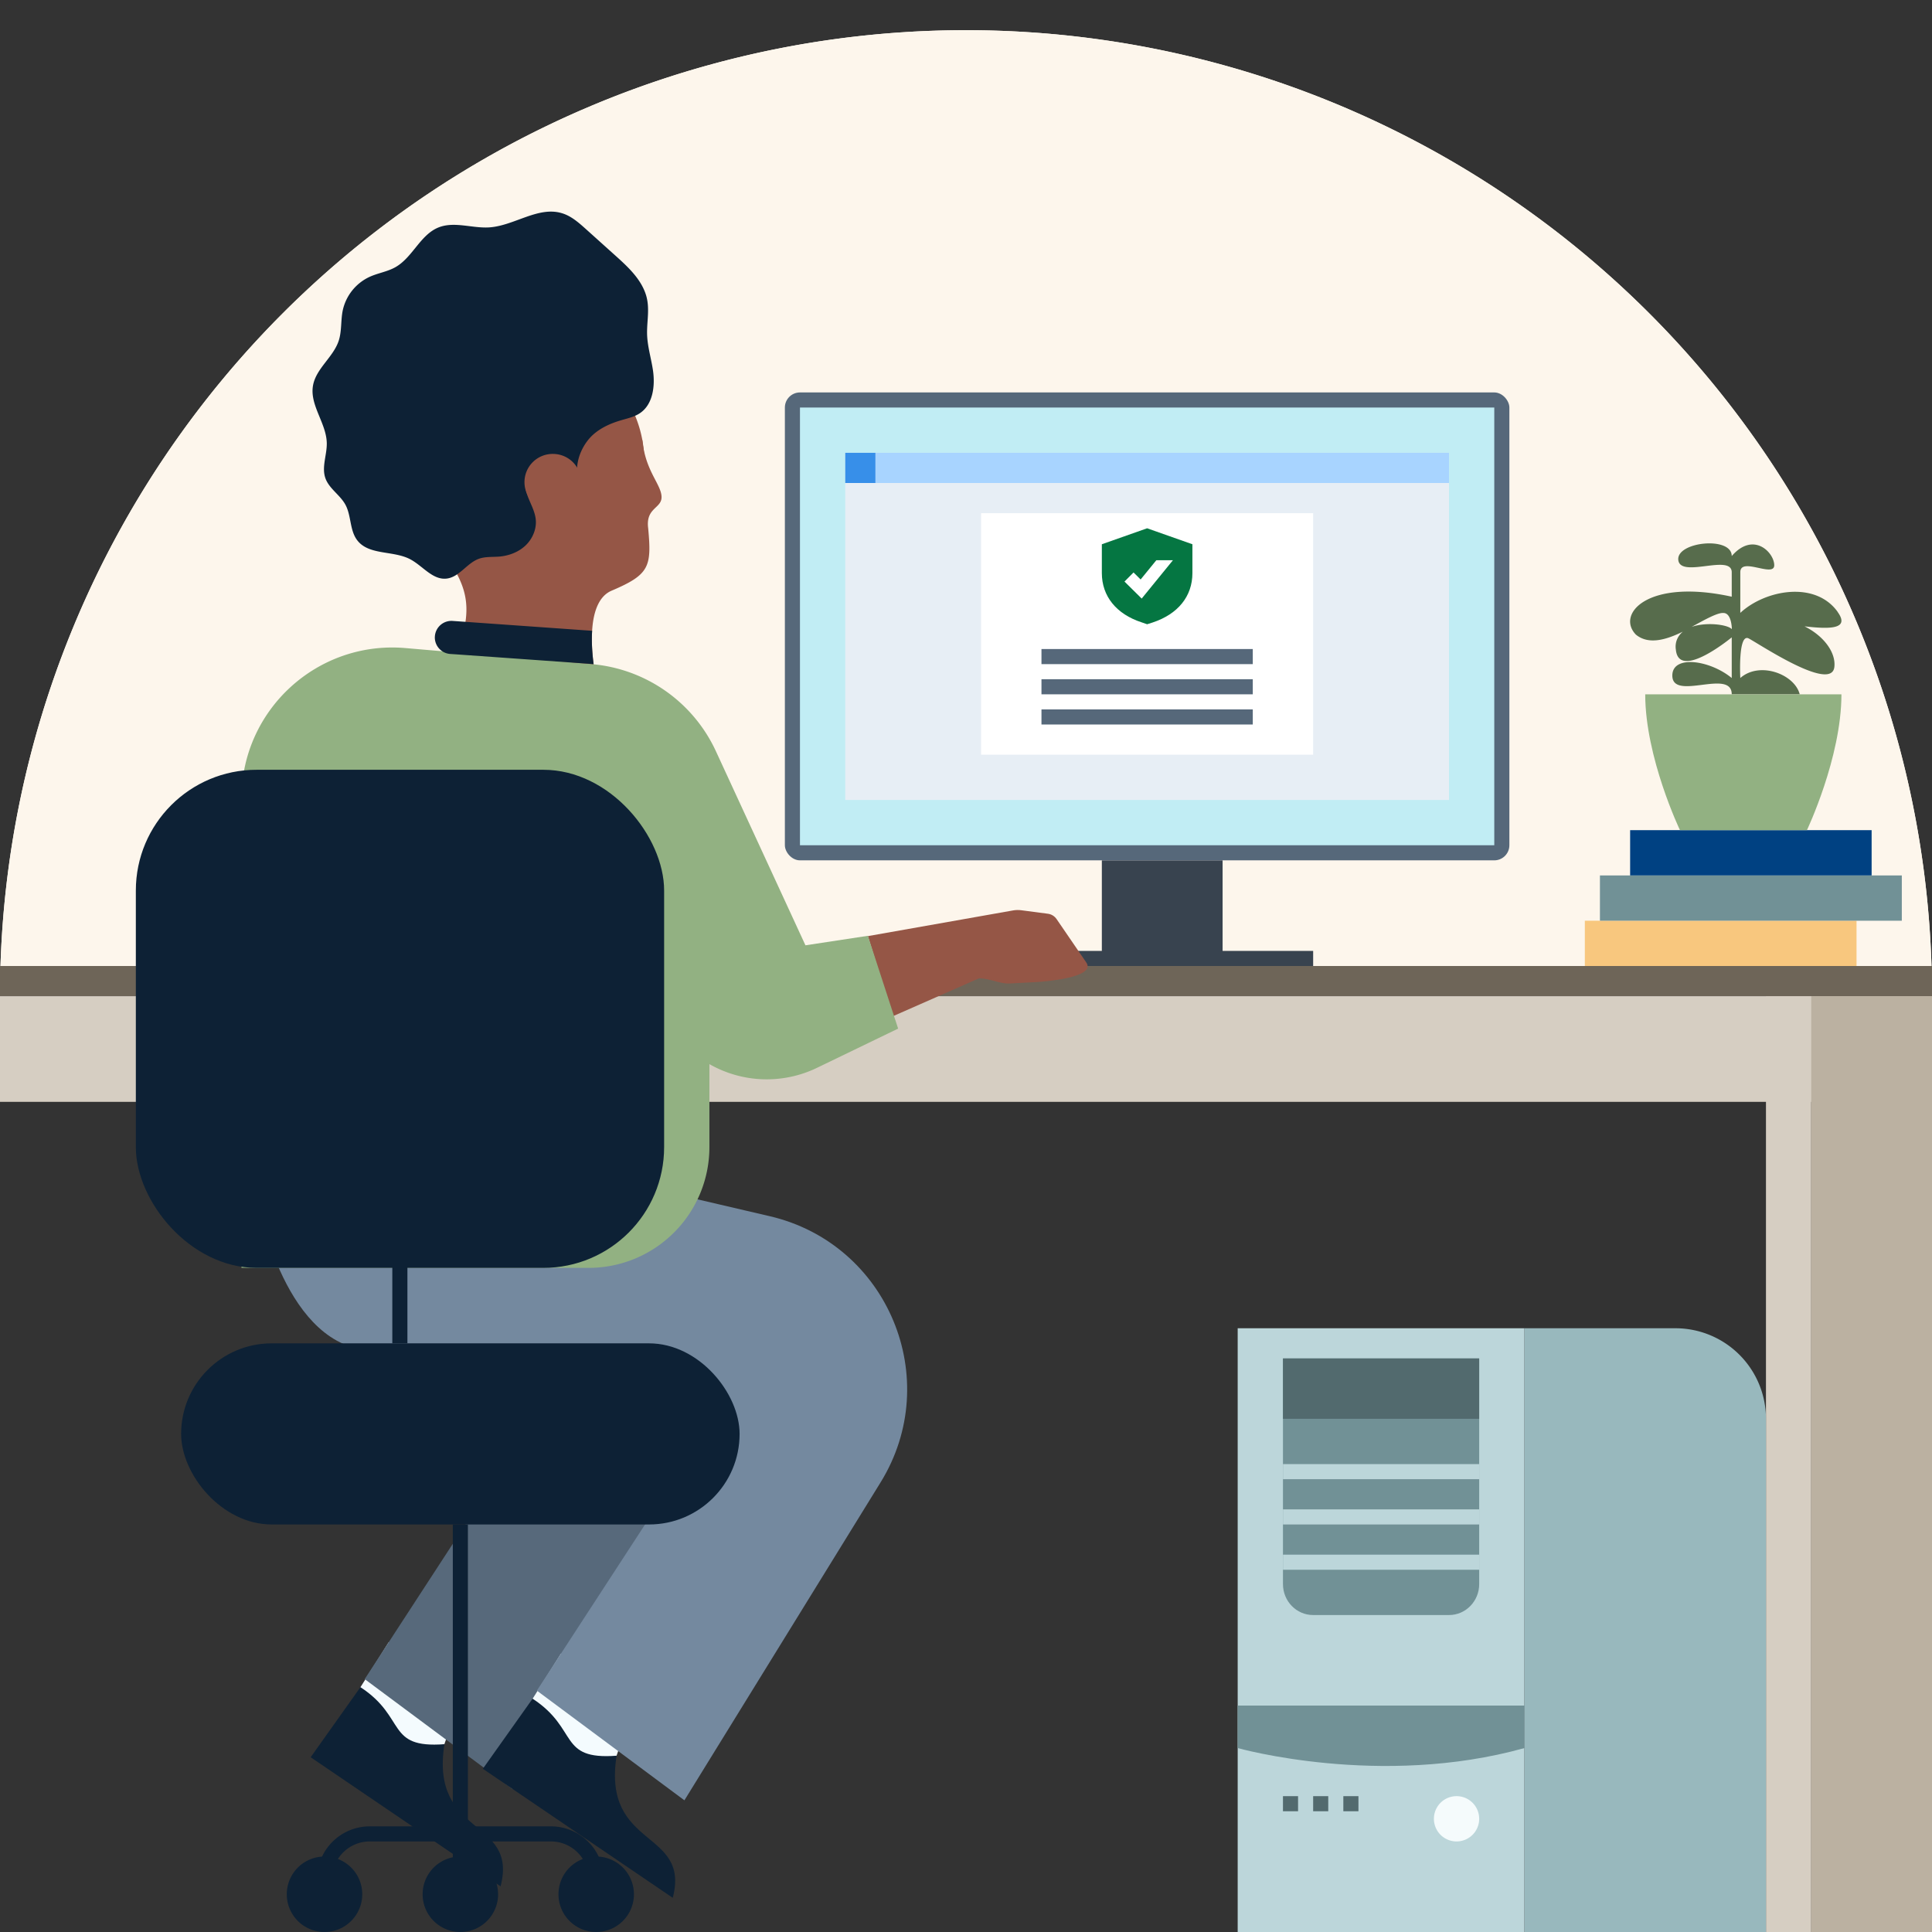 <svg viewBox="0 0 128 128" fill="none" xmlns="http://www.w3.org/2000/svg" id="main-secure-small" aria-hidden="true" role="none" data-supported-dps="128x128" width="128" height="128">
  <rect x="0" y="0" width="128" height="128" fill="#333333" stroke="none"/>
  <path fill="#D6CEC2" d="M117 66h3v62h-3z"/>
  <path fill="#D6CEC2" d="M0 66h128v7H0z"/>
  <path d="M64 2a64 64 0 0164 64H0A64 64 0 0164 2z" fill="#FDF6EC"/>
  <path d="M64 2a64 64 0 0164 64H0A64 64 0 0164 2z" fill="#FDF6EC"/>
  <path fill="#38434F" d="M73 57h8v7h-8z"/>
  <path fill="#38434F" d="M67 63h20v1H67z"/>
  <rect x="52" y="26" width="48" height="31" rx="1" fill="#56687A"/>
  <path d="M99 27H53v29h46V27z" fill="#C1EDF4"/>
  <path d="M96 30H56v23h40V30z" fill="#E7EEF5"/>
  <path d="M87 34H65v16h22V34z" fill="#fff"/>
  <path d="M83 45H69v1h14v-1zM83 47H69v1h14v-1zM83 43H69v1h14v-1z" fill="#56687A"/>
  <path d="M96 30H58v2h38v-2z" fill="#A8D4FF"/>
  <path d="M58 30h-2v2h2v-2z" fill="#378FE9"/>
  <path d="M76 35l-3 1.058v1.909c0 1.532.96 2.719 2.63 3.263l.37.128.37-.118c1.67-.554 2.63-1.73 2.63-3.273v-1.909L76 35zm-.36 4.657L74.5 38.53l.6-.603.47.465 1.04-1.276h1.1l-2.07 2.541z" fill="#057642"/>
  <path fill="#6E6558" d="M0 64h128v2H0z"/>
  <path d="M82 88h19v40H82V88z" fill="#BCD6DA"/>
  <path d="M101 88h10a6 6 0 016 6v34h-16V88z" fill="#98B8BD"/>
  <path d="M97.996 90H85v14.951c0 1.131.894 2.049 1.994 2.049h9.012c1.1 0 1.994-.918 1.994-2.049V90h-.004z" fill="#719196"/>
  <path d="M85 90h13v4H85v-4z" fill="#526A6E"/>
  <path d="M82 113h19v2.813c-9.546 2.671-19 0-19 0V113z" fill="#719196"/>
  <path d="M96.5 122a1.5 1.5 0 110-3 1.5 1.5 0 010 3z" fill="#F5FBFC"/>
  <path fill="#526A6E" d="M89 119h1v1h-1zM87 119h1v1h-1zM85 119h1v1h-1z"/>
  <path d="M85 97.5h13M85 100.5h13M85 103.5h13" stroke="#BCD6DA" stroke-miterlimit="10"/>
  <path d="M23.88 111.783l1.876-2.985 5.267 2.985c-1.098 2.282-1.583 3.778-1.583 3.778l-2.617.944-3.29-2.192.313-2.38" fill="#F4FBFE"/>
  <path d="M33.162 124.972l-12.58-8.55 3.298-4.643c3.086 2.019 1.665 4.068 5.564 3.779-.97 6.211 4.906 4.854 3.722 9.41l-.004.004z" fill="#0D2135"/>
  <path d="M48.404 88.695c.647 2.853.24 5.978-1.47 8.752l-12.997 21.066-9.775-7.268 12.004-18.434" fill="#57697B"/>
  <path d="M35.286 112.546l1.877-2.985 5.267 2.985c-1.098 2.282-1.583 3.779-1.583 3.779l-2.617.943-3.29-2.192.313-2.379" fill="#F4FBFE"/>
  <path d="M44.57 125.735l-12.58-8.549 3.296-4.644c3.087 2.019 1.666 4.069 5.565 3.779-.97 6.211 4.906 4.854 3.722 9.41l-.004.004z" fill="#0D2135"/>
  <path d="M59.138 67.336l-1.64-5.316 9.633-1.704c.173-.03.353-.033.53-.01l1.764.232c.237.03.447.162.579.357l1.965 2.871c.684 1-2.774 1.273-3.375 1.303l-1.718.09c-.626.034-1.286-.34-2.019-.34l-5.719 2.517z" fill="#955646"/>
  <path d="M39.61 77.92l11.392 2.657c7.828 1.828 11.561 10.79 7.34 17.633l-12.998 21.066-9.776-7.268 12.005-18.433-22.78-4.113c-5.891 0-7.643-9.659-7.643-9.659l22.464-1.88-.004-.004z" fill="#74899F"/>
  <path d="M34.809 38.45a7.876 7.876 0 110-15.753 7.876 7.876 0 010 15.753z" fill="#955646"/>
  <path d="M30.282 38.044c.493.94.745 1.88.557 3.154-.09.625-.286 1.328-.613 2.155-.17.425-.372.88-.613 1.372l9.843.06s-.064-.308-.128-.785c-.075-.576-.15-1.395-.098-2.208.068-1.146.388-2.274 1.29-2.658 2.511-1.068 2.658-1.582 2.425-4.117-.192-1.417.94-1.312.883-2.139-.048-.744-.887-1.534-1.188-3.15a4.347 4.347 0 01-.075-.523.218.218 0 01-.007-.049h-.004l-4.252 1.869-.072.03-.541.24-2.786 1.222-.045.02-6.335 2.781s0 .008.007.012c.685 1.052 1.312 1.883 1.752 2.714z" fill="#955646"/>
  <path d="M38.234 31.224c-.041-.887.429-1.876 1.094-2.455.519-.451 1.162-.733 1.82-.925.432-.128.887-.222 1.26-.478.849-.578 1-1.782.857-2.8-.12-.835-.388-1.655-.395-2.5-.008-.847.195-1.677-.075-2.535-.335-1.056-1.196-1.853-2.02-2.594-.654-.586-1.304-1.173-1.958-1.76-.466-.417-.951-.85-1.55-1.04-1.593-.512-3.184.819-4.853.928-1.132.071-2.32-.417-3.369.007-1.207.49-1.71 1.985-2.846 2.628-.53.301-1.154.388-1.707.64a3.193 3.193 0 00-1.786 2.233c-.135.661-.056 1.36-.266 2.004-.361 1.094-1.508 1.838-1.704 2.974-.225 1.3.888 2.485.914 3.804.015.782-.35 1.583-.094 2.32.244.7.978 1.113 1.331 1.767.395.733.274 1.692.782 2.354.767 1 2.365.669 3.485 1.244.835.429 1.493 1.391 2.422 1.294.85-.087 1.353-1.03 2.158-1.316.424-.15.894-.106 1.346-.143.657-.057 1.308-.308 1.774-.77.466-.463.733-1.144.628-1.794-.147-.888-.79-1.542-.666-2.478.023-.165 3.076-.556 3.418-.601v-.008z" fill="#0D2135"/>
  <path d="M36.678 33.81a1.869 1.869 0 110-3.736 1.869 1.869 0 010 3.737z" fill="#955646"/>
  <path d="M57.499 62l2.004 6.148-5.374 2.598A7.655 7.655 0 0147 70.5V76a8 8 0 01-8 8H16V52.9c0-5.863 5.019-10.467 10.859-9.964l12.353 1.065a10 10 0 018.221 5.774l5.93 12.854L57.5 62z" fill="#92B182"/>
  <path d="M28.808 42.232a1.1 1.1 0 001.023 1.095l.395.026 9.102.646c-.075-.575-.15-1.394-.098-2.207l-8.391-.594-.854-.06a1.099 1.099 0 00-1.173 1.02c0 .025-.004.048-.004.074zM30.5 128a2.5 2.5 0 110-5 2.5 2.5 0 010 5zM21.5 128a2.5 2.5 0 110-5 2.5 2.5 0 010 5zM39.5 128a2.5 2.5 0 110-5 2.5 2.5 0 010 5z" fill="#0D2135"/>
  <path d="M30.5 126v-25M21.5 125.5v-1a3 3 0 013-3h12a3 3 0 013 3v1" stroke="#0D2135" stroke-miterlimit="10"/>
  <rect x="9" y="51" width="35" height="33" rx="8" fill="#0D2135"/>
  <rect x="12" y="89" width="37" height="12" rx="6" fill="#0D2135"/>
  <path d="M26.492 89V68" stroke="#0D2135" stroke-miterlimit="10"/>
  <path d="M105 64h18v-3h-18v3z" fill="#F8C77E"/>
  <path d="M106 61h20v-3h-20v3z" fill="#719196"/>
  <path d="M108 58h16v-3h-16v3z" fill="#004182"/>
  <path fill="#BBB1A1" d="M120 66h8v62h-8z"/>
  <path d="M121.749 40.537c-1.494-2.084-4.815-1.45-6.449.067V37.91c0-1.034 2.248.38 2.248-.461s-1.376-2.27-2.816-.61c0-1.34-3.702-.946-3.539.275.163 1.213 3.539-.447 3.539.804v1.615c-5.592-1.228-7.669 1.16-6.347 2.515.848.692 2.015.335 3.111-.2a1.313 1.313 0 00-.396.535 1.248 1.248 0 00-.07.655c.194 2.091 3.702-.811 3.702-.811v2.694c-1.431-1.184-3.936-1.556-3.936-.164 0 1.727 3.936-.498 3.936 1.243h4.504c-.334-1.332-2.652-2.21-3.936-1.08 0 0-.163-2.998.56-2.619.724.38 5.477 3.572 5.671 1.89.109-.945-.677-2.046-1.976-2.694 1.688.194 3.019.194 2.194-.952v-.008zm-7.009 1.147c-.28-.306-1.688-.492-2.668-.15.895-.49 1.719-.952 2.108-.922.56 0 .56 1.079.56 1.079v-.008z" fill="#576C4C"/>
  <path d="M122 46c0 4.193-2.286 9-2.286 9h-8.412S109 50.193 109 46h13z" fill="#92B182"/>
</svg>
